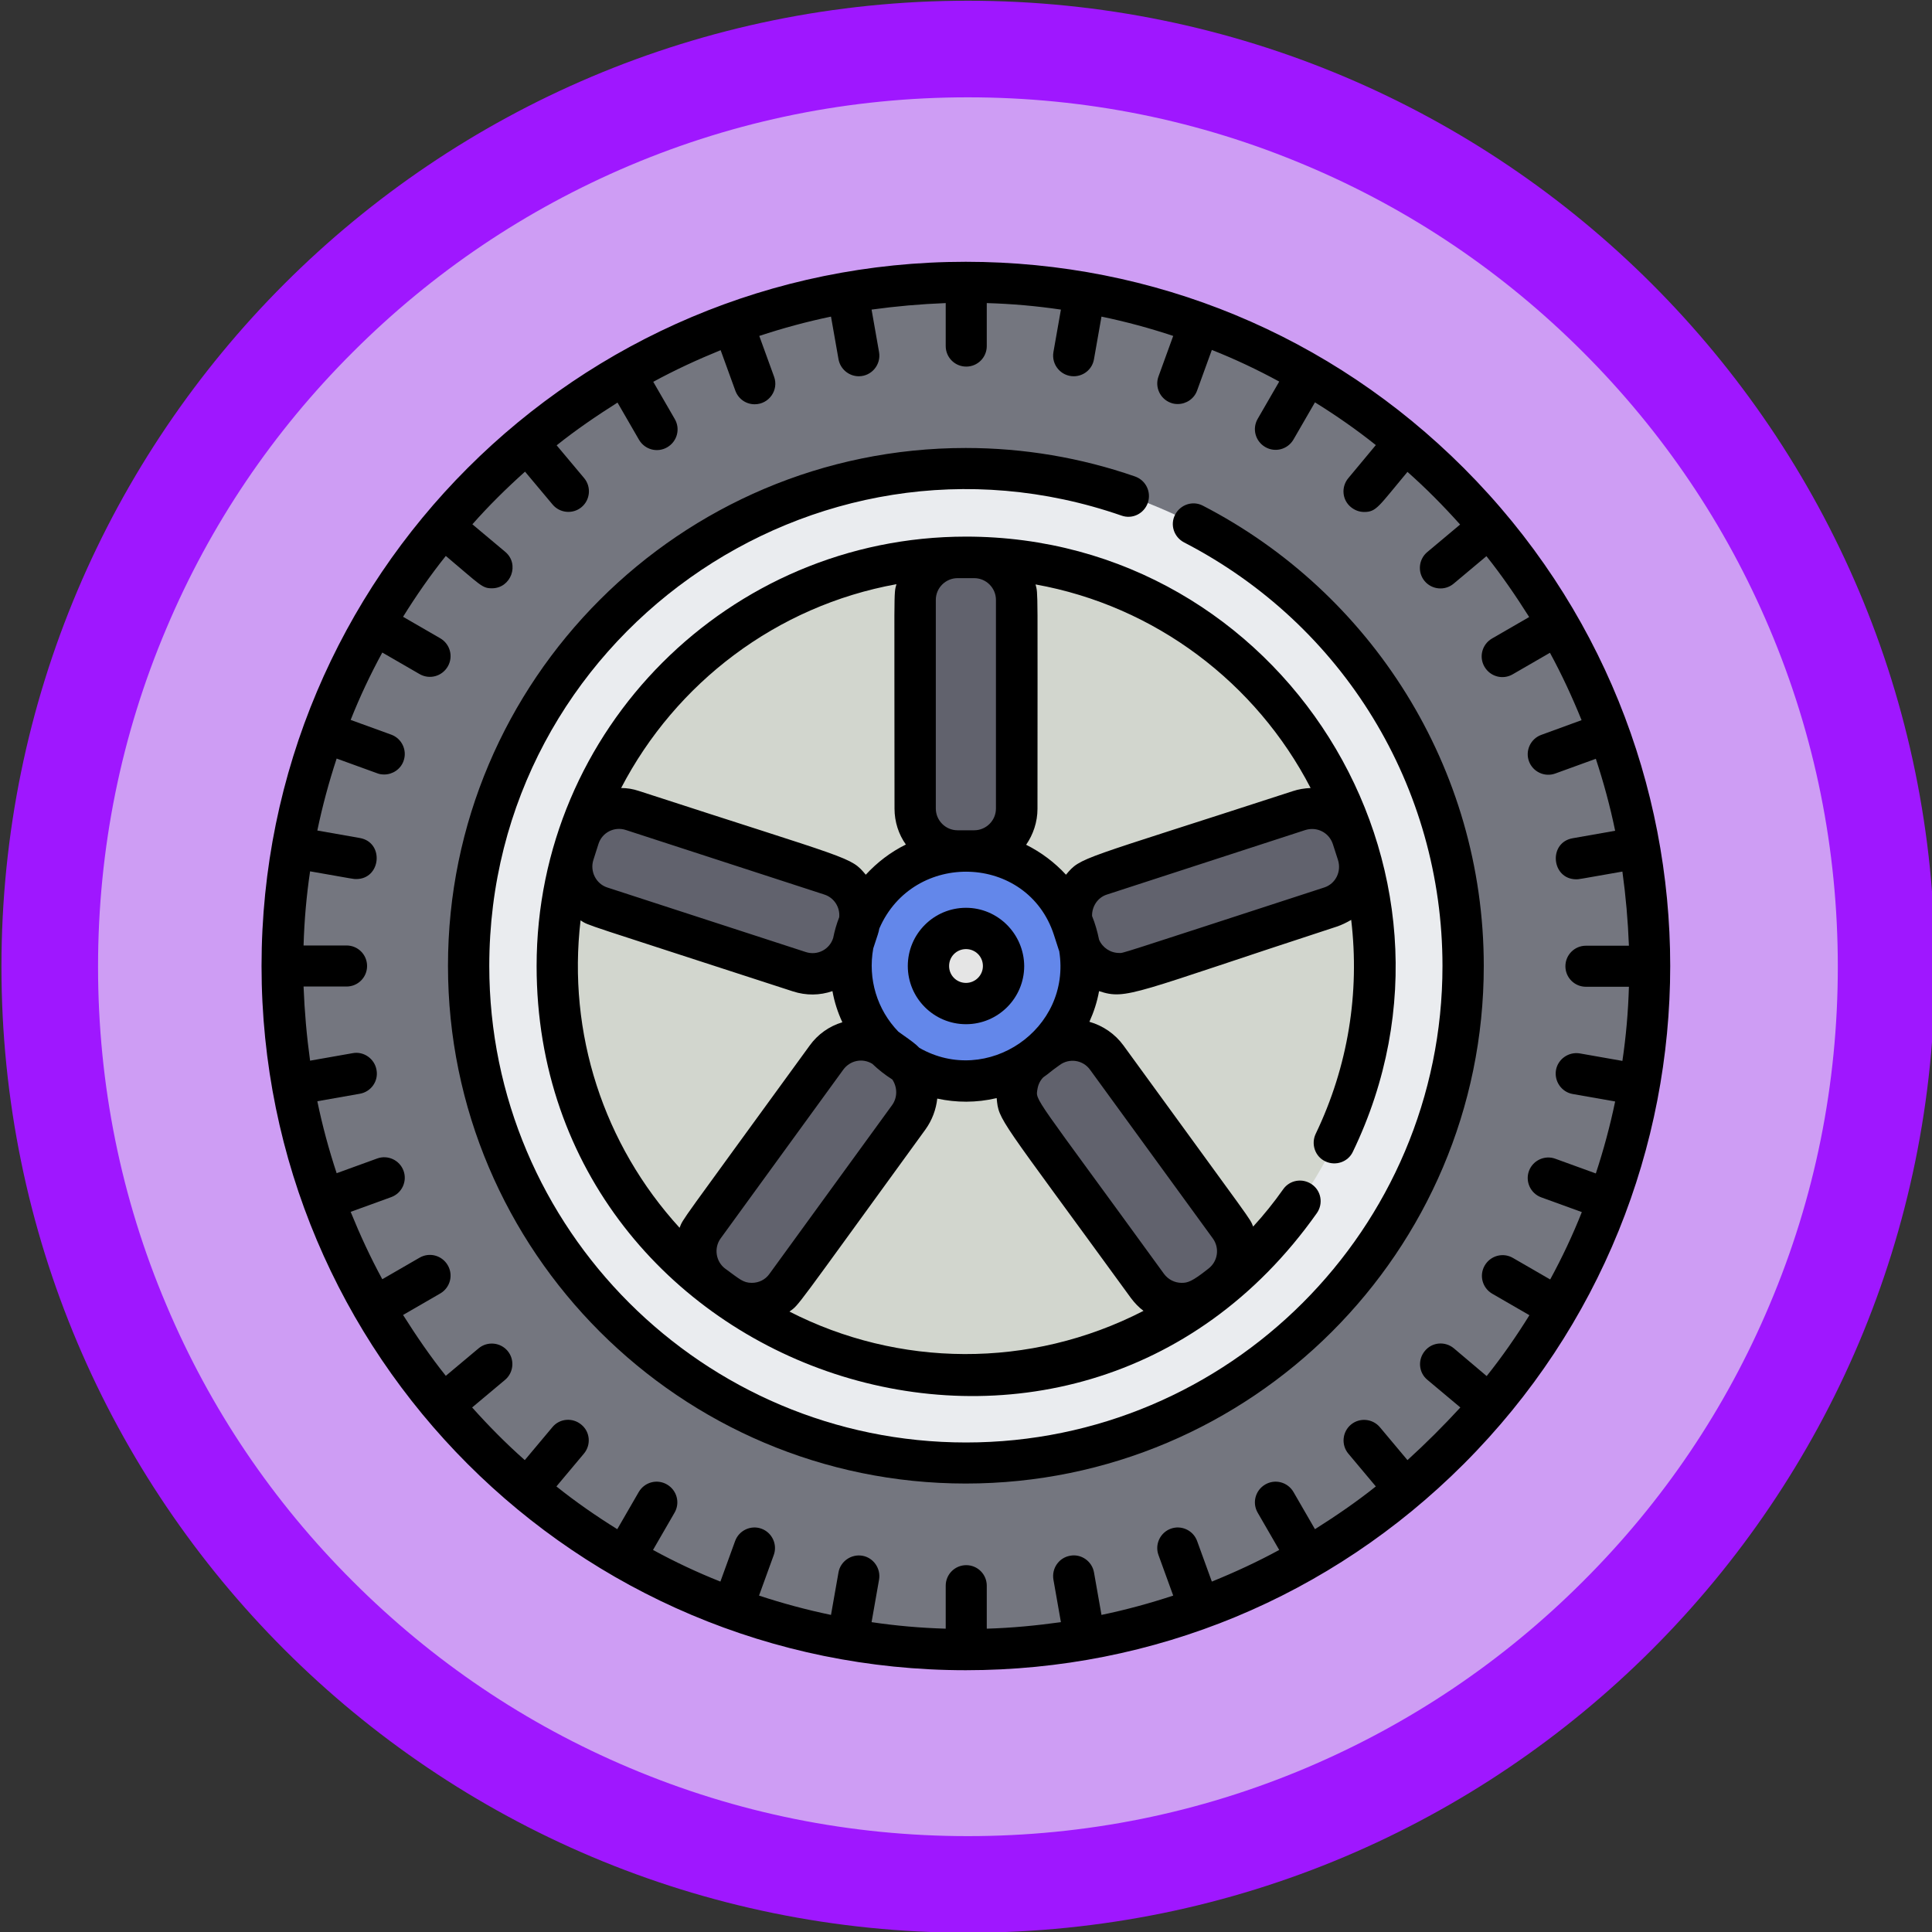 <?xml version="1.0" encoding="utf-8"?>
<!-- Generator: Adobe Illustrator 23.0.1, SVG Export Plug-In . SVG Version: 6.00 Build 0)  -->
<svg version="1.1" id="Layer_1" xmlns="http://www.w3.org/2000/svg" xmlns:xlink="http://www.w3.org/1999/xlink" x="0px" y="0px"
	 viewBox="0 0 800 800" style="enable-background:new 0 0 800 800;" xml:space="preserve">
<rect x="0" y="0" width="800" height="800" fill="#333333" stroke="none"/>
<style type="text/css">
	.st0{fill:#CE9DF4;}
	.st1{fill:#9F17FF;}
	.st2{fill:#74767F;}
	.st3{fill:#D2D6CE;}
	.st4{fill:#6387EA;}
	.st5{fill:#61626D;}
	.st6{fill:#E5E5E5;}
	.st7{fill:#EAECEF;}
</style>
<path class="st0" d="M400,780c-51.3,0-101.1-10-148-29.9c-45.3-19.1-85.9-46.5-120.9-81.4s-62.3-75.5-81.5-120.8
	C29.8,501.1,19.7,451.3,19.7,400s10.1-101.1,29.9-147.9c19.1-45.2,46.6-85.9,81.5-120.8C166,96.4,206.7,69,252,49.9
	C298.9,30,348.7,20,400,20c51.3,0,101.1,10,148,29.9C593.3,69,634,96.4,668.9,131.3c34.9,34.9,62.3,75.5,81.5,120.8
	c19.8,46.8,29.9,96.6,29.9,147.9s-10.1,101.1-29.9,147.9c-19.2,45.2-46.6,85.9-81.5,120.8C634,703.6,593.3,731,548,750.1
	C501.1,770,451.3,780,400,780z"/>
<path class="st1" d="M400.8,40.3c48.7,0,95.8,9.5,140.2,28.3c42.9,18.1,81.4,44.1,114.5,77.2c33.1,33.1,59.1,71.6,77.2,114.4
	c18.8,44.4,28.3,91.5,28.3,140.1c0,48.6-9.5,95.8-28.3,140.1c-18.1,42.9-44.1,81.4-77.2,114.4c-33.1,33.1-71.6,59-114.5,77.2
	c-44.4,18.8-91.6,28.3-140.2,28.3s-95.8-9.5-140.2-28.3c-42.9-18.1-81.4-44.1-114.5-77.2C113,621.8,87,583.3,68.9,540.4
	C50.1,496.1,40.6,449,40.6,400.3c0-48.6,9.5-95.8,28.3-140.1c18.1-42.9,44.1-81.4,77.2-114.4c33.1-33.1,71.6-59,114.5-77.2
	C305,49.8,352.2,40.3,400.8,40.3 M400.8,0.3C179.8,0.3,0.6,179.4,0.6,400.3s179.2,400,400.3,400s400.3-179.1,400.3-400
	S621.9,0.3,400.8,0.3L400.8,0.3z"/>
<g>
	<circle class="st2" cx="400.1" cy="400" r="283"/>
	<path class="st3" d="M400.1,229.1c-94.3,0-170.9,76.7-170.9,170.9c0,94.3,76.7,170.9,170.9,170.9S571,494.3,571,400
		C571,305.7,494.4,229.1,400.1,229.1z"/>
	<path class="st4" d="M400.1,352.4c-26.3,0-47.6,21.3-47.6,47.6c0,26.3,21.3,47.6,47.6,47.6s47.6-21.3,47.6-47.6
		C447.7,373.7,426.4,352.4,400.1,352.4z M400.1,415.5c-8.6,0-15.5-7-15.5-15.5c0-8.6,7-15.5,15.5-15.5c8.6,0,15.5,7,15.5,15.5
		C415.6,408.6,408.7,415.5,400.1,415.5z"/>
	<path class="st5" d="M421.1,334.8c0,9.7-7.9,17.6-17.6,17.6h-6.9c-9.7,0-17.6-7.9-17.6-17.6v-86.4c0-9.7,7.9-17.6,17.6-17.6h6.9
		c9.7,0,17.6,7.9,17.6,17.6V334.8z"/>
	<path class="st5" d="M344.1,362.3c9.2,3,14.3,12.9,11.3,22.2l-2.1,6.6c-3,9.2-12.9,14.3-22.2,11.3L249,375.7
		c-9.2-3-14.3-12.9-11.3-22.2l2.1-6.6c3-9.2,12.9-14.3,22.2-11.3L344.1,362.3z"/>
	<path class="st5" d="M455.9,362.3c-9.2,3-14.3,12.9-11.3,22.2l2.1,6.6c3,9.2,12.9,14.3,22.2,11.3l82.1-26.7
		c9.2-3,14.3-12.9,11.3-22.2l-2.1-6.6c-3-9.2-12.9-14.3-22.2-11.3L455.9,362.3z"/>
	<path class="st5" d="M342.4,437.9c5.7-7.9,16.7-9.6,24.6-3.9l5.6,4c7.9,5.7,9.6,16.7,3.9,24.6l-50.8,69.9
		c-5.7,7.9-16.7,9.6-24.6,3.9l-5.6-4c-7.9-5.7-9.6-16.7-3.9-24.6L342.4,437.9z"/>
	<path class="st5" d="M458.5,437.9c-5.7-7.9-16.7-9.6-24.6-3.9l-5.6,4c-7.9,5.7-9.6,16.7-3.9,24.6l50.8,69.9
		c5.7,7.9,16.7,9.6,24.6,3.9l5.6-4c7.9-5.7,9.6-16.7,3.9-24.6L458.5,437.9z"/>
	<circle class="st6" cx="400.1" cy="400" r="15.5"/>
	<path class="st7" d="M400.1,605.9c-113.5,0-205.9-92.3-205.9-205.9s92.3-205.9,205.9-205.9S606,286.5,606,400
		C606,513.5,513.6,605.9,400.1,605.9z M400.1,230.8c-93.3,0-169.2,75.9-169.2,169.2s75.9,169.2,169.2,169.2S569.3,493.3,569.3,400
		C569.3,306.7,493.4,230.8,400.1,230.8z"/>
	<path d="M606.1,193.8c-55.1-55.1-128.3-85.4-206.2-85.4c-161.1,0-291.6,130.4-291.6,291.6c0,161.1,130.4,291.6,291.6,291.6
		c77.9,0,151.1-30.3,206.2-85.4C720.1,492.2,720.1,307.8,606.1,193.8z M582.8,604.6L571.4,591c-3-3.6-8.4-4.1-12-1.1
		c-3.6,3-4.1,8.4-1.1,12l11.4,13.6c-8,6.4-16.5,12.2-25.2,17.7l-8.9-15.4c-2.4-4.1-7.6-5.5-11.7-3.1c-4.1,2.4-5.5,7.6-3.1,11.7
		l8.9,15.4c-9,4.9-18.3,9.2-27.9,13.1l-6.1-16.8c-1.6-4.4-6.5-6.7-10.9-5.1c-4.4,1.6-6.7,6.5-5.1,10.9l6.1,16.8
		c-9.7,3.2-19.6,5.9-29.7,8l-3.1-17.6c-0.8-4.6-5.3-7.8-9.9-6.9c-4.6,0.8-7.7,5.2-6.9,9.9l3.1,17.6c-10.1,1.4-20.3,2.4-30.7,2.7
		v-17.8c0-4.7-3.8-8.5-8.5-8.5c-4.7,0-8.5,3.8-8.5,8.5v17.8c-10.4-0.3-20.6-1.2-30.7-2.7l3.1-17.6c0.8-4.6-2.3-9.1-6.9-9.9
		c-4.6-0.8-9.1,2.3-9.9,6.9l-3.1,17.6c-10.1-2.1-20.1-4.8-29.8-8l6.1-16.8c1.6-4.4-0.7-9.3-5.1-10.9c-4.4-1.6-9.3,0.7-10.9,5.1
		l-6.1,16.8c-9.6-3.8-18.9-8.2-27.9-13.1l8.9-15.4c2.4-4.1,1-9.3-3.1-11.7c-4.1-2.4-9.3-1-11.7,3.1l-8.9,15.4
		c-8.7-5.4-17.2-11.3-25.2-17.7l11.4-13.6c3-3.6,2.6-9-1.1-12c-3.6-3-9-2.6-12,1.1l-11.4,13.6c-7.7-6.8-14.9-14.1-21.8-21.8
		l13.6-11.4c3.6-3,4.1-8.4,1.1-12c-3-3.6-8.4-4.1-12-1.1l-13.6,11.4c-6.4-8-12.2-16.5-17.7-25.2l15.4-8.9c4.1-2.4,5.5-7.6,3.1-11.7
		c-2.4-4.1-7.6-5.5-11.7-3.1l-15.4,8.9c-4.9-9-9.2-18.3-13.1-27.9l16.8-6.1c4.4-1.6,6.7-6.5,5.1-10.9c-1.6-4.4-6.5-6.7-10.9-5.1
		l-16.8,6.1c-3.2-9.7-5.9-19.6-8-29.8l17.6-3.1c4.6-0.8,7.8-5.2,6.9-9.9c-0.8-4.6-5.3-7.8-9.9-6.9l-17.6,3.1
		c-1.4-10.1-2.3-20.3-2.7-30.7h17.8c4.7,0,8.5-3.8,8.5-8.5c0-4.7-3.8-8.5-8.5-8.5h-17.8c0.3-10.4,1.2-20.6,2.7-30.7
		c18.8,3.3,17.9,3.2,19.1,3.2c10.3,0,11.7-15.2,1.5-17l-17.6-3.1c2.1-10.1,4.8-20.1,8-29.8l16.8,6.1c1,0.4,2,0.5,2.9,0.5
		c3.5,0,6.8-2.2,8-5.6c1.6-4.4-0.7-9.3-5.1-10.9l-16.8-6.1c3.8-9.6,8.2-18.9,13.1-27.9l15.4,8.9c4.1,2.4,9.3,1,11.7-3.1
		c2.4-4.1,1-9.3-3.1-11.7l-15.4-8.9c5.4-8.7,11.3-17.2,17.7-25.2c14.5,12.2,15,13.4,19.1,13.4c7.9,0,11.6-10,5.5-15.1l-13.6-11.4
		c6.8-7.7,14.1-14.9,21.8-21.8l11.4,13.6c3,3.6,8.4,4.1,12,1.1c3.6-3,4.1-8.4,1.1-12l-11.4-13.6c8-6.4,16.5-12.2,25.2-17.7l8.9,15.4
		c2.4,4.1,7.6,5.5,11.7,3.1c4.1-2.4,5.5-7.6,3.1-11.7l-8.9-15.4c9-4.9,18.3-9.2,27.9-13.1l6.1,16.8c1.3,3.5,4.5,5.6,8,5.6
		c5.9,0,10.1-5.9,8-11.5l-6.1-16.8c9.7-3.2,19.6-5.9,29.7-8l3.1,17.6c0.7,4.1,4.3,7.1,8.4,7.1c5.3,0,9.3-4.8,8.4-10l-3.1-17.6
		c10.1-1.4,20.3-2.3,30.7-2.7v17.8c0,4.7,3.8,8.5,8.5,8.5c4.7,0,8.5-3.8,8.5-8.5v-17.8c10.4,0.3,20.6,1.2,30.7,2.7l-3.1,17.6
		c-0.9,5.2,3.1,10,8.4,10c4.1,0,7.7-2.9,8.4-7.1l3.1-17.6c10.1,2.1,20.1,4.8,29.7,8l-6.1,16.8c-1.6,4.4,0.7,9.3,5.1,10.9
		c1,0.4,2,0.5,2.9,0.5c3.5,0,6.8-2.2,8-5.6l6.1-16.8c9.6,3.8,18.9,8.2,27.9,13.1l-8.9,15.4c-2.4,4.1-1,9.3,3.1,11.7
		c4.1,2.4,9.3,1,11.7-3.1l8.9-15.4c8.7,5.4,17.2,11.3,25.2,17.7L558.3,198c-3,3.6-2.6,9,1.1,12c1.6,1.3,3.5,2,5.5,2
		c5.1,0,6-2.4,17.9-16.6c7.7,6.8,14.9,14.1,21.8,21.8L591,228.6c-3.6,3-4.1,8.4-1.1,12c3,3.6,8.4,4.1,12,1.1l13.6-11.4
		c6.4,8,12.2,16.5,17.7,25.2l-15.4,8.9c-4.1,2.4-5.5,7.6-3.1,11.7c2.4,4.1,7.6,5.5,11.7,3.1l15.4-8.9c4.9,9,9.2,18.3,13.1,27.9
		l-16.7,6.1c-4.4,1.6-6.7,6.5-5.1,10.9c1.6,4.4,6.5,6.7,10.9,5.1l16.8-6.1c3.2,9.7,5.9,19.6,8,29.8l-17.6,3.1
		c-10.2,1.8-8.8,17,1.5,17c1.1,0,0.3,0.1,19.1-3.2c1.4,10.1,2.3,20.3,2.7,30.7l-17.8,0c-4.7,0-8.5,3.8-8.5,8.5
		c0,4.7,3.8,8.5,8.5,8.5l17.8,0c-0.3,10.4-1.2,20.6-2.7,30.7l-17.6-3.1c-4.6-0.8-9.1,2.3-9.9,6.9c-0.8,4.6,2.3,9.1,6.9,9.9l17.6,3.1
		c-2.1,10.1-4.8,20.1-8,29.8l-16.8-6.1c-4.4-1.6-9.3,0.7-10.9,5.1c-1.6,4.4,0.7,9.3,5.1,10.9l16.8,6.1c-3.8,9.6-8.2,18.9-13.1,27.9
		l-15.4-8.9c-4.1-2.4-9.3-1-11.7,3.1c-2.4,4.1-1,9.3,3.1,11.7l15.4,8.9c-5.4,8.7-11.3,17.2-17.7,25.2L602,558.3c-3.6-3-9-2.6-12,1.1
		c-3,3.6-2.6,9,1.1,12l13.6,11.4C597.7,590.4,590.4,597.7,582.8,604.6z"/>
	<path d="M222.2,400c0,169.8,221.3,246.4,323.1,102.3c2.7-3.9,1.8-9.2-2.1-11.9c-3.9-2.7-9.2-1.8-11.9,2.1
		c-3.8,5.4-8,10.6-12.4,15.4c-1.6-3.9,1.6,1.1-53.7-75c-3.5-4.8-8.5-8.2-14.1-9.8c1.8-4,3.2-8.2,4-12.7c11.5,3.8,13.8,0.9,98.4-26.7
		c2.1-0.7,4.1-1.7,6-2.8c3.6,30.2-1.3,60.7-14.7,88.6c-2,4.2-0.3,9.4,4,11.4c4.2,2,9.4,0.3,11.4-4
		c56.7-117.6-29.6-254.7-160.2-254.7C301.9,222.2,222.2,302,222.2,400z M436.4,387.1c3.2,9.9,1.7,5.3,2.2,6.7
		c5.2,32.4-29.8,56.2-57.9,40.1c-1.9-1.9-2.8-2.5-8.7-6.7c-8.8-9.1-12.7-21.8-10.4-34.5c2-6.1,2.2-6.5,2.5-8.2
		C378.2,351.9,425.5,353.5,436.4,387.1z M369.4,457.6l-50.8,69.9c-1.7,2.4-4.4,3.7-7.3,3.7c-3.6,0-5.1-1.6-10.9-5.8
		c-4-2.9-4.9-8.6-2-12.6l50.8-69.9c2.8-3.8,7.9-4.9,12-2.4c2.5,2.4,5.3,4.6,8.3,6.5C371.6,450.2,371.7,454.4,369.4,457.6z
		 M333.6,394.2l-82.1-26.7c-4.7-1.5-7.3-6.7-5.8-11.4l2.1-6.6c1.5-4.8,6.6-7.4,11.4-5.8l82.1,26.7c4.1,1.3,6.6,5.3,6.2,9.4
		c-1.1,2.8-1.9,5.6-2.5,8.6C343.5,393.2,338.4,395.8,333.6,394.2z M412.4,334.8c0,5-4.1,9-9,9h-6.9c-5,0-9-4.1-9-9v-86.4
		c0-5,4.1-9,9-9h6.9c5,0,9,4.1,9,9V334.8z M371.2,241.9c-1.2,4.5-0.8-0.9-0.8,92.9c0,5.5,1.7,10.7,4.7,14.9
		c-6.3,3.1-11.9,7.4-16.6,12.5c-6.4-7.6-4.9-5.7-94-34.7c-2.4-0.8-4.8-1.2-7.3-1.2C279.8,282.8,321.5,250.9,371.2,241.9z
		 M240.4,381.1c3.8,2.4-1.5,0.3,87.9,29.4c5.5,1.8,11.2,1.7,16.4-0.1c0.8,4.5,2.2,8.8,4.1,12.9c-5.4,1.6-10.2,5-13.5,9.6
		c-55.3,76.1-52.2,71.3-53.9,75.5C249.9,473.9,234.9,427.8,240.4,381.1z M326.9,543.1c4.3-3.2,0.7,1.1,56.3-75.4
		c2.8-3.9,4.4-8.3,4.9-12.8c7.8,1.7,16.1,1.8,24.6-0.2c0.9,9.5,0.4,6.9,55.6,82.8c1.5,2,3.2,3.8,5.2,5.3
		C426.3,567.1,371.8,566.1,326.9,543.1z M502.2,512.8c2.9,4,2.1,9.5-1.8,12.5c-6.9,5.5-8.7,5.9-11.1,5.9c-2.9,0-5.6-1.4-7.3-3.7
		c-54.8-75.5-53.2-71.5-52.4-76.6c0.3-1.8,1.1-3.5,2.4-4.8c3-2.1,2.4-2,6.8-5.1c3.9-2.9,9.6-2.2,12.6,2L502.2,512.8z M548.3,367.5
		c-88.8,28.9-82.9,27.1-84.9,27.1c-3.6,0-6.9-2.2-8.3-5.5c-0.7-3.4-1.6-6.6-2.9-9.8c-0.1-3.9,2.3-7.7,6.2-8.9l82.1-26.7
		c4.8-1.5,9.8,1,11.4,5.8l2.1,6.5C555.6,360.9,553,366,548.3,367.5z M542.7,326.3c-2.5,0.1-5,0.5-7.4,1.3
		c-89.1,29-87.6,27.1-93.9,34.6c-4.7-5.1-10.3-9.3-16.5-12.4c2.9-4.2,4.7-9.4,4.7-14.9c0-94,0.3-88.5-0.8-92.9
		C478.4,250.9,520.2,282.8,542.7,326.3z"/>
	<path d="M498.1,209.4c-4.2-2.2-9.3-0.5-11.5,3.7c-2.2,4.2-0.5,9.3,3.7,11.5c66,34.1,107,101.3,107,175.4
		c0,108.8-88.5,197.3-197.3,197.3S202.6,508.8,202.6,400c0-135.5,134.1-230.8,261.8-186.5c4.5,1.6,9.3-0.8,10.9-5.3
		c1.5-4.5-0.8-9.3-5.3-10.9c-22.5-7.8-46.1-11.8-70.1-11.8c-118.2,0-214.4,96.2-214.4,214.4c0,118.2,96.2,214.4,214.4,214.4
		S614.4,518.2,614.4,400C614.4,317.7,567.6,245.3,498.1,209.4z"/>
	<path d="M400,375.9c-13.3,0-24.1,10.8-24.1,24.1c0,13.3,10.8,24.1,24.1,24.1c13.3,0,24.1-10.8,24.1-24.1
		C424,386.7,413.2,375.9,400,375.9z M400,407c-3.9,0-7-3.1-7-7c0-3.9,3.1-7,7-7c3.9,0,7,3.1,7,7C407,403.9,403.8,407,400,407z"/>
</g>
</svg>
